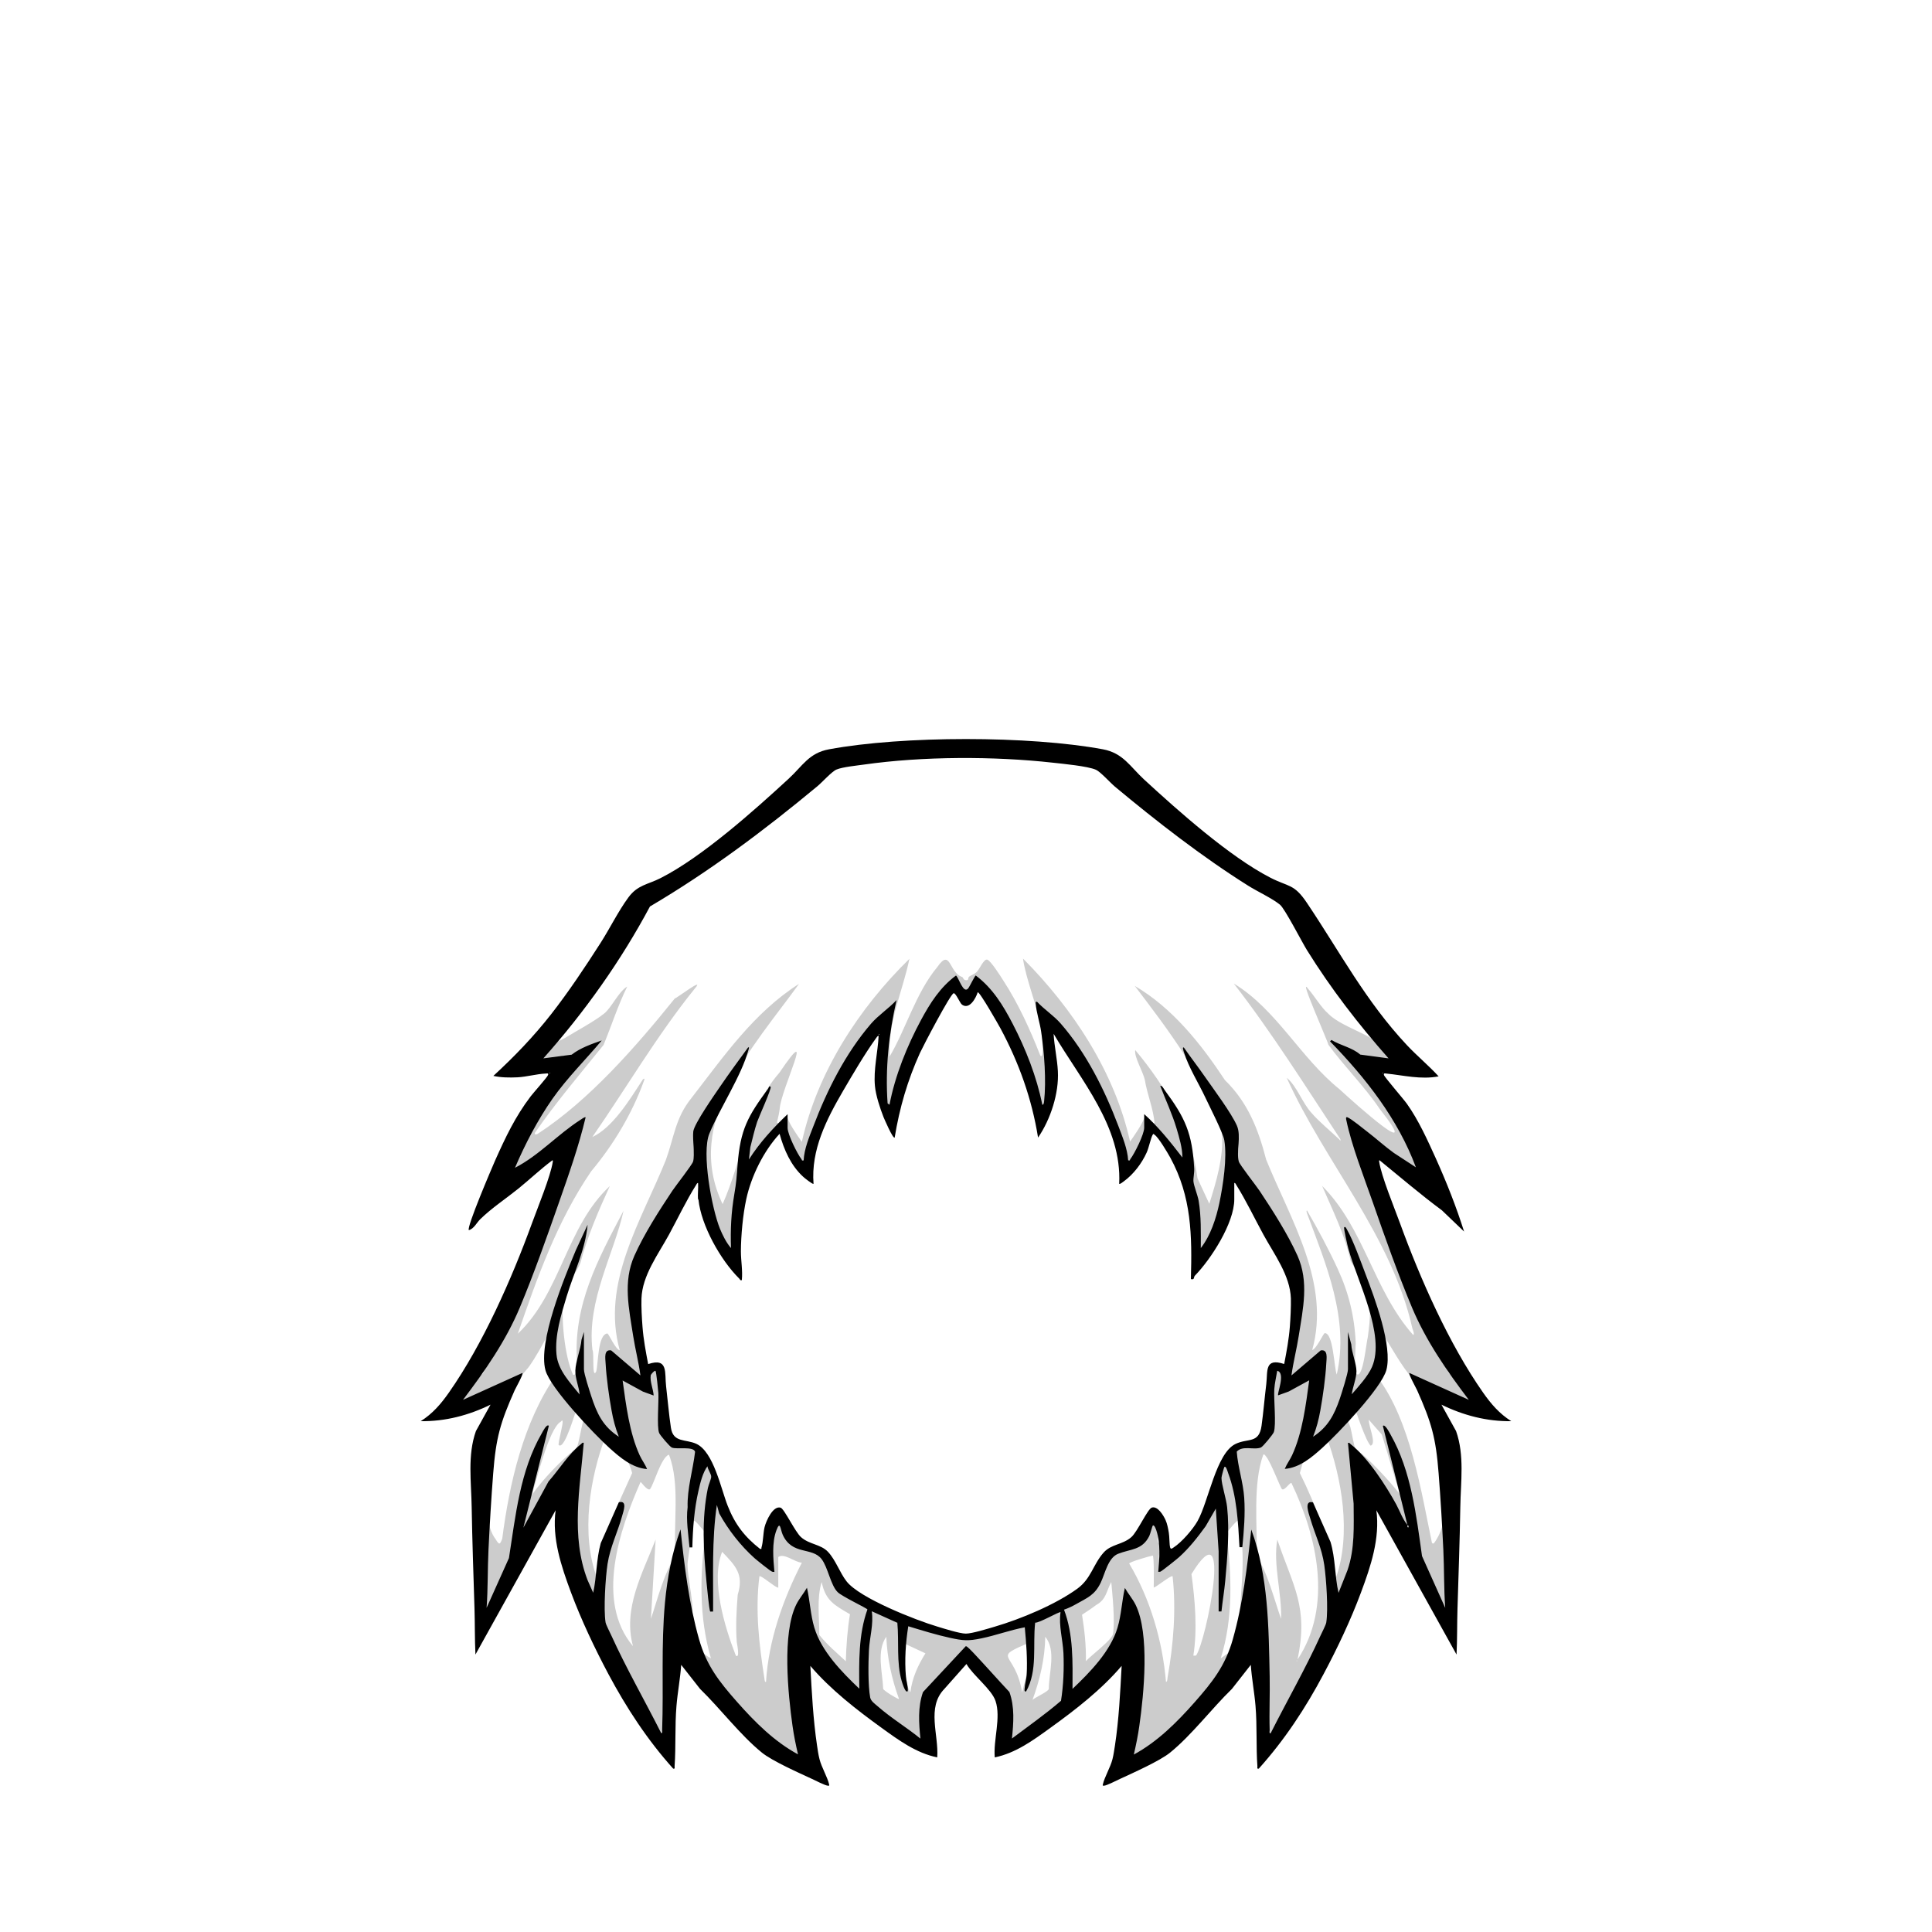 <svg xmlns="http://www.w3.org/2000/svg" id="Layer_1" version="1.1" viewBox="0 0 2048 2048"><style>.fill{fill:#fff}path{transition:fill .3s ease}path:not(.outline):not(.fill):not(.shading){fill:inherit}</style><path id="fill-head" fill="#fff" d="M1533.2 1668.8c-.2-8.7-.3-17.6-.7-26.4-1.5-30.4-3.1-56.9-5-81.1-3-39-8.1-55.6-23-89-.3-.7-1-2.1-2-4-1.1-2.1-3-5.8-4.4-8.8l66.9 30.3-5.9-7.8c-22.2-29.2-44.7-61.2-59.8-97.3-15.5-36.9-30.1-78.6-41.8-112-1.9-5.4-3.9-11-6.1-17-8-22.1-17-47.1-21.4-68.1 4 2.6 10.9 8 15 11.2 1.4 1.1 2.6 2.1 3.5 2.8 4 3.1 7.9 6.3 11.8 9.5 5.2 4.3 10.5 8.7 16.1 12.8l29.7 19.4-2.6-7.1c-15.7-42.4-42.9-83.2-85.4-128 1.9.8 3.8 1.6 5.6 2.3 6.2 2.5 12 4.8 16.8 9l.6.5 37.4 4.9-4.4-5c-33.7-38-62.6-76.4-86.2-114.2-1.8-2.9-4.8-8.5-8.4-14.9-9.9-18.1-17.2-31.1-20.8-34-5.4-4.4-13.6-8.9-21.4-13.1-4.7-2.5-9.1-4.9-12.7-7.2-41.8-26.2-87.9-60.5-140.8-104.7-1.7-1.4-4.1-3.8-6.7-6.3-5.2-5.1-10.6-10.4-14-12-8.2-3.6-29.3-5.8-41.9-7.2-1.6-.2-3.1-.3-4.3-.5-65.5-7.3-140.8-6.6-201.4 2-1.5.2-3.2.4-5.2.7-8.3 1.1-18.6 2.4-24.3 4.6-3.8 1.5-9.3 6.9-14.7 12.1-2.4 2.4-4.7 4.6-6.3 6-65 53.9-121.3 94.4-177.2 127.3l-.6.4-.3.6c-30.1 56.3-68 110.3-112.6 160.5l-4.5 5 37.4-4.9.5-.4c6.5-5.1 14.4-8.5 22.4-11.5-4.1 4.7-8.3 9.4-12.4 13.9-11.6 12.9-23.6 26.3-33.8 40.9-14.7 21-28.2 45.8-40 73.7l-2.7 6.3 6.1-3.2c14.9-7.6 28-18.4 40.6-28.9 9.2-7.6 18.8-15.5 28.8-22 .2-.1.4-.3.7-.5-7 28.2-16.9 56.3-26.4 83.6l-.3.7c-11.7 33.5-26.3 75.1-41.8 112-15.1 36.1-37.7 68.1-59.9 97.3l-6 7.8 66.9-30.3c-1.4 3-3.3 6.7-4.4 8.8-1 1.9-1.7 3.2-2 4-14.9 33.4-20 50.1-23 89-1.9 24.2-3.5 50.7-5 81.1-.4 8.8-.6 17.8-.7 26.5-.2 11.5-.4 23.4-1.3 35l-1 14.2 29.7-66.1v-.3c1-5.8 1.8-11.7 2.7-17.4 5.9-39.2 11.9-79.8 31.8-113.9.1-.2.3-.6.5-.9l.3-.6-29.7 118.8 35.8-65.9c3.7-4.2 7.4-8.9 11.2-13.9 6.7-8.7 13.7-17.7 21.2-24-.6 6.7-1.3 13.5-2 20.1-4.2 40.6-8.5 82.7 6.5 121.7l9.2 20.5 1.6-7.4c1.8-8 2.6-16.2 3.4-24.1 1-9.3 1.9-19 4.5-28.2l18.6-41.9c.8 0 1.2 0 1.3.1 1.1 1.2-.8 7.7-1.5 9.8-.2.8-.4 1.4-.6 2.1-1.8 6.4-4.1 12.8-6.3 19-3.6 10.1-7.4 20.6-9.2 31.9-2.4 15.4-4.3 48.5-2.1 62.6.3 2.1 2.3 6.3 4.8 11.5.6 1.2 1.1 2.3 1.5 3.1 10 22.1 21.8 44.2 33.1 65.7 6.6 12.5 13.5 25.4 19.8 38.1l.6 1.2 1.3.2c1.5.2 2.5-.5 2.9-.9 1.3-1.3 1.1-3.1 1-4.3v-.7c.6-17.4.6-34.9.5-51.9 0-27.1-.1-55 2.5-82.9 2.2-24.1 6.6-46.7 12.7-66.2 3.8 34.9 8.7 71.3 18.4 105.6 8.2 28.9 22.8 47 40.9 67.6 17.3 19.6 38.6 41.6 65.2 56l4.9 2.6-1.2-5.4c-2.7-11.8-4.5-21.3-5.8-30-11.6-80.9-2.6-114.4 3.8-127.2 1.6-3.2 3.7-6.3 6-9.5.6-.9 1.3-1.8 1.9-2.7q1.05 6 1.8 12c1.2 8.1 2.3 16.4 4.7 24.4 7.4 24.6 27.6 46.2 48.4 65.9l4.3 4.1v-9.8c-.4-26.5-.6-53.9 8.4-79.2l.4-1.1-.6-1c-.7-1.1-2-1.9-11.5-6.9-7.1-3.8-17.9-9.5-20.4-12-3.6-3.6-6.2-10.7-8.7-17.5-2.3-6.3-4.7-12.8-8.1-17.3-4.8-6.2-11.7-7.9-18.5-9.6-8.8-2.1-17.2-4.1-22.4-15.8-.6-1.4-1.1-3.2-1.5-4.8-.9-3.4-1.7-6.2-4.3-6.3-2.7-.1-4 2.9-5.3 6.3-4.8 12.7-3.8 28.6-2.7 41.8-3.9-2.7-14.3-11-16.5-13-14.2-12.7-27.3-29.2-36.8-46.6l-5.6-20-1.7 11.6c-4.3 29.4-4.2 59.6-4 88.8v12.5c-.5-4.3-1.2-10.4-2-18.8v-.9c-3.1-31.6-5.5-65.3 1.4-98.8.3-1.3 1-3.4 1.7-5.5 1.1-3.1 1.7-5.1 1.8-6.4.2-2.4-1.1-4.9-2.2-7.3-.8-1.7-1.7-3.4-1.8-4.5l-.6-6.6-3.9 5.3c-5 6.9-7.7 17.1-9.9 26.9-3.1 13.3-5 28.3-6 46.2-1-9.4-1.7-18.9-.6-27.8v-.4c-.4-12.3 2-24.6 4.2-36.6 1.4-7.1 2.8-14.5 3.6-21.8v-1c-1.6-5.7-9.9-5.6-17.3-5.6-3.3 0-7.1 0-8.7-.5-2.1-1.3-11.3-12.2-12.2-14.1-1.5-3.7-1.1-17.1-.8-26.8.2-6.1.4-11.3.2-14.6 0-.2-1.9-23-3.6-25-.8-.9-2-1.3-3.3-.9-2.3.7-6 4.9-6.2 6.7-.6 4.7.5 9.3 1.5 13.7.4 1.5.7 3 1 4.4l-7.3-2.7-25.8-14.2 1.3 9.5c3.4 24.7 7.2 52.8 17.7 75.5 1.1 2.4 2.5 4.7 3.7 6.8l2.1 3.6c-12.5-2.6-23.3-11.5-34-21.2-17.3-15.6-62.2-63.3-67-81.1-8.1-29.9 22.2-101.9 32.1-125.5l4.5-9.7c-2.8 11.3-6.8 22.3-10.7 33.1-2.8 7.8-5.8 15.9-8.2 24l-.5 1.6c-5.7 18.9-12.2 40.3-10.3 60.6 1.4 15.2 11.7 27.7 20.8 38.7 1.4 1.7 2.9 3.5 4.2 5.2l5 6.3-.6-8c-.3-3.9-1.3-7.8-2.3-11.7-1.2-4.8-2.4-9.2-2.2-13.5.2-4.8 1.7-10.6 3.2-16.3.3-1.1.6-2.1.8-3.2v18.3c0 4.3 3.8 16.4 7.5 27.8l.4 1.2c6.5 19.9 13.5 33.6 30.3 44.6l6.6 4.3-2.9-7.3c-3.2-8.2-5.7-17.1-7.6-27.3-2.3-12.9-5.4-33.6-6.2-49.4 0-.7 0-1.3-.2-2.1-.2-2.9-.6-7.7.8-9 .3-.3.9-.4 1.7-.4l35.5 30.3-.9-6.5c-1-7.7-2.6-15.5-4.2-22.9-1.3-6.2-2.6-12.6-3.5-18.9-.4-2.8-.9-5.6-1.3-8.3-4.3-26.3-8.3-51.1 2.5-75.4 10-22.5 25.8-47.2 40-68.5 1.2-1.8 4.1-5.7 7.4-10.1 9.8-13.1 14.3-19.3 14.9-21.6 1.3-4.4.9-11.3.5-18.6-.3-5-.6-10.1-.2-13.6.7-6.7 19.1-33.5 26-43.6 1-1.4 1.8-2.6 2.4-3.5 7.2-10.7 15-21.3 22.5-31.5-5.1 14-13.2 29.3-21.1 44.3-6.6 12.4-12.8 24.2-17.4 35.2-8.8 21.1 2.3 80.7 11.1 102.6 2.1 5.3 6.6 15.1 12.2 21.4l4.6 5.2-.2-7c-.7-20.8.4-38.8 3.4-56.5 2-11.9 2.5-17.9 3.4-29l.2-2.7c2.6-33.4 9.2-47.6 26.2-71.5-1.9 4.7-4.1 10-5.7 13.7-2.3 5.5-4.2 9.8-4.7 11.6-2.1 6.5-3.8 13.2-5.4 19.7l-1.8 7.2-2.8 24.1 5.8-9.2c9.1-14.2 21-28.5 36.4-43.5v8.6c0 7.8 10.8 28.9 15.1 34.7.7 2.2 2.3 2.9 4.9 2.3l1.8-.4v-1.8c.6-10.7 4.9-21.6 8.9-32.2l1.2-3.3c17.2-45.2 37.1-80.5 60.8-108 4-4.6 9-8.9 13.9-13 2.3-1.9 4.7-3.9 7-6-7.5 35.6-10.1 69.9-7.8 102.1v1.1l6.2 4.6.7-3.9c5.3-27.9 16.8-58.8 33.2-89.3 9.9-18.4 19.6-33.1 34.3-44.6.6 1 1.2 2.3 1.8 3.4 2.4 4.9 4.9 9.9 8.8 10.4 1.2.2 3 0 4.7-2 .9-1 2.2-3.3 4.2-7.1.8-1.5 1.8-3.4 2.6-4.8 15.4 12.3 25.8 28.3 36.3 48.6 15.1 28.9 25.9 58.5 31.2 85.3l.3 1.8 1.8.2c.9.1 1.9-.2 2.6-.7 1.5-1.2 1.9-3.3 2.1-5.1 3-27.6-1.2-61.2-3.1-74.4-.6-4-1.7-8.6-2.7-13-1.1-4.6-2.2-9.3-2.7-13.3 2.8 2.7 5.8 5.2 8.8 7.7 4.6 3.8 9.3 7.8 13 12 23.2 26.6 43.6 63 60.8 108l1.2 3.3c4.1 10.6 8.3 21.6 8.8 32.2v1.8l1.9.4c2.6.6 4.3 0 4.9-2.2 4.3-5.8 15.1-26.9 15.1-34.7v-8.8c13.3 12.7 24.7 27 36 41.8l4.5 5.8v-7.3c0-10.3-3.3-21.3-6.2-31v-.4c-3.2-10.2-7.3-20.2-11.2-29.8-.2-.4-.4-.9-.6-1.3 17.3 24.4 23.6 40.5 25.5 74.3.1 2.1-.2 4.6-.4 7-.3 2.5-.6 4.9-.4 6.8.2 2.8 1.5 6.7 2.8 10.8 1.1 3.5 2.3 7.2 2.7 9.9 2.4 14.2 2.3 29 2.3 43.3v13.7l4.5-5.8c9.1-11.6 15.8-28.1 20.2-48.8 3.4-16.6 8.7-47.4 5.2-67.5-1-5.8-8.2-21-16.2-37.3-1.7-3.4-3.1-6.3-4-8.3-2.5-5.3-5.4-10.9-8.2-16.2-4.2-8.1-8.6-16.3-11.9-24.6 1.4 2 2.9 3.9 4.3 5.8 3.6 4.9 7.3 10 10.9 15.1 1.8 2.6 4 5.7 6.4 9.1 9.6 13.5 22.7 31.9 27.3 42.6 2.4 5.6 1.9 13.1 1.4 20.4-.4 6.3-.9 12.3.5 17.2.7 2.3 5.1 8.5 14.9 21.6 3.3 4.4 6.2 8.3 7.4 10.1 14.1 21.2 29.9 46 39.9 68.5 10.8 24.2 6.8 49.1 2.5 75.4-.4 2.8-.9 5.5-1.3 8.3-1 6.3-2.3 12.7-3.6 18.9-1.5 7.5-3.1 15.2-4.2 22.9l-.9 6.5 35.5-30.3c.8 0 1.4 0 1.7.4 1.4 1.3 1 6.1.8 9 0 .7-.1 1.4-.2 2.1-.9 15.8-3.9 36.5-6.2 49.4-1.8 10.2-4.3 19.1-7.6 27.3l-2.9 7.4 6.6-4.3c16.2-10.7 23.2-23.8 29.2-41.5 0-.3 8.9-26.4 8.9-32.1v-17.1c.4 1.8.9 3.6 1.4 5.4 1.3 4.9 2.6 9.9 2.6 13.8 0 4.1-1.3 9-2.6 13.8-.9 3.5-1.9 7.1-2.3 10.3l-1.1 8.2 7.4-8.5c7.1-8.1 15.9-18.1 19.9-27.4 11.3-26.2-3.3-65.8-15-97.7-3.9-10.6-7.6-20.6-9.9-29-.5-1.9-1.8-7.5-2.9-12.6 4.7 9.7 9.5 22.6 13.5 33.3 1 2.7 2 5.3 2.9 7.7 8.6 22.4 28.6 74.9 21.9 99.9-4.8 17.8-49.7 65.5-67 81.1-10.8 9.7-21.5 18.6-34.1 21.2l2.1-3.6c1.3-2.2 2.6-4.4 3.7-6.8 10.5-22.7 14.3-50.8 17.7-75.5l1.3-9.5-25.8 14.2-7.4 2.7c.1-.6.3-1.1.4-1.6 1.6-6.3 3.7-15 .8-19.8-1-1.7-2.6-2.8-4.5-3.2l-2.6-.6-.4 2.7c-.3 2.1-.7 4.1-1.1 6.3-.8 4.4-1.7 8.9-1.9 13.3-.3 4.1 0 10.5.3 17.2.4 10.3.9 23-.6 27.6-.9 2.1-10.2 13.5-12.4 14.8-2.4 1-5.8.8-9.4.6-5.9-.3-12.6-.6-17.1 4.4l-.7.8v1.1c.6 8.3 2.4 16.6 4 24.6 1.7 7.9 3.4 16.2 3.9 24.2.8 12.8.3 25.8-.8 38.4-1.3-21.8-3.7-45-11.4-65.5 0-.1-.1-.3-.2-.6-1.5-4.6-2.7-7.2-4.9-7.7-1.1-.2-2.2.1-3.1 1-1.2 1.3-3.8 12-3.7 13.2.1 4.5 1.6 10.4 3.1 16.7 1.2 5.1 2.5 10.3 3 14.5 2.5 23.5.5 51.1-2 77.5-.5 5.4-1.3 10.9-2 16.3V1645l-3.6-53.8-14.8 25.7c-7.5 10.4-16.6 22.3-27.8 32.3-2.2 2-13.3 10.8-17.5 13.9 1.2-13.9 1.7-28.3-2.4-40.9-1.9-5.9-3.6-7-5-7.4-1.2-.3-2.3 0-3.2 1-.6.6-.8 1.1-1.9 5.1-.7 2.2-1.6 5.5-2.1 6.4-5.1 10.1-12.1 12-21.1 14.3-3.4.9-7 1.9-10.7 3.3-9 3.6-12.9 14.1-16.3 23.4-1.2 3.1-2.2 6-3.4 8.4-5.2 10.8-11 14-20.6 19.2-1.4.8-2.9 1.6-4.5 2.5-3.1 1.7-7.7 4.1-12.2 5.7l-2.5.8.9 2.4c9.2 24.3 9 50.9 8.9 76.7v12.2l4.2-4c20.8-19.7 41-41.3 48.4-65.9 2.4-8 3.6-16.3 4.7-24.4.6-3.9 1.1-8 1.8-12 .6.9 1.3 1.8 1.9 2.7 2.2 3.2 4.4 6.2 6 9.5 6.4 12.8 15.3 46.3 3.8 127.2-1.2 8.6-3.1 18.2-5.8 30l-1.2 5.4 4.9-2.6c26.6-14.4 47.8-36.4 65.2-56 18.2-20.6 32.8-38.7 40.9-67.6 9.7-34.3 14.6-70.7 18.4-105.6 13.8 44 14.7 91.4 15.6 137.4v6.7c.3 8.5.2 17.2 0 25.7-.1 10.3-.3 21 0 31.4v.7c-.1 1.2-.3 3.1 1 4.3.4.4 1.4 1.1 2.9.9l1.3-.2.6-1.2c6.4-12.7 13.2-25.6 19.8-38.1 11.3-21.4 23.1-43.5 33.1-65.6.3-.8.9-1.9 1.5-3.1 2.5-5.2 4.5-9.3 4.8-11.5 2.4-15.1-.2-48.1-2.1-61.5-1.6-11.9-5.5-22.5-9.2-32.7-2-5.5-4-11.1-5.7-16.9-.2-.6-.4-1.2-.6-1.9-2.2-7.2-2.9-11.3-1.9-12.4.1-.1.5-.2 1.1-.1l18 40.6c2.8 9.4 3.8 19.4 4.8 29 .8 8.1 1.7 16.5 3.6 24.7l1.8 7.8 12.4-31.4c7.2-20.8 6.9-42.3 6.7-63.1v-8.3l-5.6-59.9c16.7 13.7 35.1 41.6 46 61.9 1.2 2.2 2.3 4.6 3.5 7.1 2.4 5.2 5 10.6 8.6 15l7 8.4-26.5-107.2c.3.5.6 1.1.9 1.7.2.4.4.7.5 1 20.3 35.7 26.2 78.4 31.8 119.8.4 2.7.7 5.4 1.1 8.1v.3l30.6 68.3-1.1-14.3c-.9-11.6-1.1-23.5-1.3-35Z" class="fill" data-original-prefix="fill"/><path id="fill-head-2" fill="#fff" d="M950.9 1720.1c2 20.4-1.1 42.1 4.6 61.9.7 2.4 3 10 5 11s1.5-1.6 1.5-2.5c0-3.9-1.7-8.9-2-13-1.5-17.8-.3-36 2.5-53.5 14.4 4.4 29.1 8.9 43.9 12.2s19.4 3.6 33.8.6c15.3-3.2 30.4-8.8 45.8-11.7 1.6 16.7 2.9 33.7 2 50.6-.2 4.5-1.9 9.5-2.1 13.9 0 1.4-.8 4 1.5 3.5 12.5-21.9 7-48.8 9.6-72.9 4.3.5 25.8-12.1 26.9-11.1-2.2 14.1 2.4 29 3.1 43.4.8 16.5 0 34.2-2.6 50.5-16.6 14.3-34.5 26.8-52 40 1.7-16.4 2.9-33.4-2.7-49.3-12.9-13.8-25.3-28-38.3-41.7-1.2-1.3-6.5-7.2-7.9-6.9l-45.4 48.7c-5.7 15.8-4.4 32.8-2.7 49.3-14.4-11.7-31.1-21.8-45-34-3.2-2.8-7.5-5.7-8.3-9.7-2.3-12.6-2-36.6-1.3-49.8.7-13.9 5.2-27.6 3-41.5l26.8 12.1Z" class="fill" data-original-prefix="fill"/><path id="outline-shading-head" fill="#000" d="M943 1120c16.7-27.8 28-68 50.6-94.9 14.2-20.7 12.3 6.2 26.3 10.5 1.7 1.2 1 3.4 4.6 3.5 2.7 0 1.3-2.5 2.8-3.8s5.8-2.6 8.3-5.2c2.7-2.8 7.1-13.4 10.7-12.9s14.5 17.9 17.1 22c15.9 24.3 28.9 52.9 39.3 79.6 5 6 .9-25.2 1.1-29.1-3.7-21.1-16.3-51.7-19.4-73.6 52.9 53.1 97.1 120.2 113.5 194 3.9-5.4 13.1-18.7 15-25l11 6c-1.2-15.9-7.8-30.6-10.3-46.2-2-9.3-11.5-24.2-10.2-31.8 32.8 39.4 59.3 84.1 66 136l12.5 27c7.3-23 15.6-50.8 13.3-74.8-16.4-57-56.8-109.5-92.3-156.2 40 23.5 70.1 61.3 95.6 99.9 24.1 23.5 35.2 51.5 43.7 84.3 26 64 68.5 130.8 48.8 201.8 4.4-1.2 11.6-17 13.1-17.9 9.3-.9 10.1 37.2 12.9 43.9 13.6-58.8-11.6-117.2-31.5-170.9-.2-.9-1.1-2.7 0-3 11.6 19.9 22.7 40.6 32.4 61.6 11.7 25.3 18 50.6 19.2 78.8-.3 11.8-1.9 21.5.9 32.9 6.9 5.6 10.4-34.2 11.9-39 5.6-40.7 1.5-46.3-18.1-80.7-6.1-27.6-19.1-53.8-30.3-79.7 44.9 44.9 54.4 110.7 96.5 158 1.8-.5-.4-5.6-.8-6.8-21.8-97.9-93.3-176.9-133.2-265.8 10.8 8.8 16.6 27 26.5 37.5 7.7 9 20.3 19.3 29.2 27.8 1.3 1.5 1.1 2.7 1.2-.2-36.8-55.7-72.1-112.2-113-165 45.2 27.4 70.7 78.8 112 112 16.5 15.2 90.8 81.8 42.4 20.6-15.4-23.1-38.3-45.8-54.2-67.8-.7-4.2-32-73.9-21.6-59.4 6.3 7 14.6 20.7 21 26 17.1 18.3 63.2 24.7 67.5 51l-45-5.5c12.1 10 98.4 120.8 66 120-21.2-14.6-41.4-30.5-61.6-46.4 1.2 30.3 23.8 74.3 33.8 106.2 16.6 53.8 43.8 106.6 67.7 156.3 20.4 11.4 8.1 13.8 30.1 21.9 1.6 1.2 15.7 19.7 16 21-21.3 4.5-50.6-15.8-69.7-27.3-2.9-1.9-9.2-8.9-9.8-4.2-14-14.1-23.3-31.6-33.7-48.3-2.2-3.6-1.1-7.1-6.8-3l-3.1 31.7c-1.7 7.1-5.2 7.1 1.5 12.7 34.9 46.4 46.3 121.8 57.5 175.3.8.9.7.9 2.1.6 9.7-13.4 12.4-28.2 10.1-44.4 17.6-55.5 13.7 36.1 13 49-3.6 20 .7 72.7-5 89-16.2-5.9-63.8-143.8-82-133 .7 46-20.4 105.8-44.3 146.8-21.2 36.7-46.3 94.1-73.7 116.2-3.5-204.6-21.4-32.1-139.1 14.9-3.8 1.1-19.2 12.1-19.8 7.2 16.9-40 5.5-86.7 18.9-127.1-.2-2.4.4-18-3.3-12.2-20.6 46.9-87.9 93.6-135.2 113.8 11.6-42-11.2-75.2-11.7-75.8-7.8-1.3-20.9-26.7-23.4-29.1-1.2-.2-6.8 5.6-7.9 6.9-1.7 2-8.4 21-16.3 22.2-.5.7-23.8 38.3-11.7 75.8-42-15.7-97.7-60.4-125.5-93.5-4-6.5-4.4-16.7-12-21.5-4.3 11.9 2.6 22.2 3.9 32.6 2.8 22 2.4 46.2 5.2 68.8 1.8 14 3.6 27.5 8.9 40.6-144.8-48.7-152.4-234.5-159.5-21-57-74.3-114.6-169.3-116.6-264.4-20.4-11.2-64.2 123.9-84.9 136.4 3.1 2.7-15.3-221.8 10.1-141.5-1.9 12.6-1.1 27.8 7.1 38.8 3.7 5.9 4.5 6.7 7.1-.5 7.5-58.2 22.4-123.5 56.5-172.5.5-3.1-6.5-6.7-4.6-12.6 6.7-7.6.7-20.7 1.8-30l-5-1.6c-6.3 11.6-13 24.2-20.7 34.9-12.3 14.7-26.4 32.8-45.7 36.3-15.6 6.1-33.9 15.1-51.7 15.3 7.4-5.3 12.1-18.1 18.9-23.1 9.2-3.6 14.7-6.2 19.4-15.1 2.6-2.4 8.6-4.2 10.7-6.8 23.6-49.8 51.3-102.3 67.7-156.3 55-162.6 48.8-98.6-35.8-59.2 7.1-43.4 45-88.3 74-120.5l-45 5.5c-1.4-14.1 15.8-19.4 26.3-25.2 11.7-7.1 30.6-17.3 40.7-25.3 8-5.8 15.7-23.7 25-29-9.5 19-17.2 42.8-25.1 61.9-23.9 29.6-50.9 61.3-72.8 93.2-.4 2.5 1.7 1.6 3 1 54.6-35.5 104.4-92.7 145.4-143.6.2 1.2 33.4-24.4 20.9-10.1-39.8 49.3-72.9 105.9-108.4 157.1 21.7-10.2 39.2-38.9 53.5-61 2.8-2.4 1.5.7 1 2-12.4 34.3-32.3 67.4-55.7 95.3-36 52.7-57.1 112.3-77.8 172.2 45.9-43.4 51-113.1 97.5-156.5-11.9 26-23.8 53.4-31 81-3.8 10.4-16.5 25.4-18.2 35.8-2.6 22.8 1.1 63.4 10.3 83.3 5 .7 3-10.6 4.1-13.7-4-60.2 21.9-108.2 49.4-160.3-10.2 46-39.1 95.2-33 147.5 2.1 3-.8 31.7 4 23 2.3-8.8 1.6-39.5 11.9-40.4 1.8 1.1 8.4 16.7 13.1 17.9-20.1-71.3 23-137.6 48.8-201.7 8.9-24.5 10-44.5 27.2-65.8 34.4-44.3 65.9-90.3 114-121-48.5 67.2-123 145.7-81 233.5 20.6-46.3 25.4-99.4 60.2-139.3 40.4-59.6 1.6 17.3.3 38.3-2.1 17.5-8.1 18.3 8.5 10 1.9 6.3 11.1 19.6 15 25 16.4-73.8 60.4-141.6 114-194-7.4 35.6-22.9 66.3-21 104Zm-198 152.5c-.5-4.9.4-10.5 0-15.5l4 4-3-36c-1.7-2-5.6 7-7 7-1.4-6.9.6-16-3-22-3.2 10.3 3.2 13.3-1 21.5 3.3 7.2-7.9 16-11.7 22.3-17.2 28-48.4 67.3-52.3 98.1 2.7-6.8 61.6-122.8 58.5-91.9-22 47.1-68.8 94.6-52.6 149.5 1 11 1.5 32.1 7.1 40.9 4.7 2.3 9.5-2 12.3-1.4 7.8 4.2 4.8 44.2 9.7 55.5-.7 26 9.5 25.9 30.8 28.5 1.3 5.6 7.3 8.1 10 13.4 4.6 7.9 7 18.3 11.7 26.3 1.3-1.7 5.7 19.3 5.7 19.3 7.4 9.4 5.5 3.9 6.3 16.7 4.3 10.7 24.9 37.1 37.5 38.5 2.3.5 5.3 8 7.6 5.5 3.9-8.5-9.1-14.2 2.5-17.7 3.7-12.7-7.2-21.4 7.4-31.3 14.8 27.1 20 31.2 47.1 43.9 11 10.9 15.1 27.9 24.1 39.9 24.3 11.9 47 28 72.8 36.3 60.8 24.2 114.6 0 168.9-27.4 24.8-1.8 22.4-32.1 34-45.4 8.8-10.1 16.9-6.4 27.6-11.9 17.5-3.3 17.1-57 31-23.9.1 7.8-6.2 13.2-3 20.4.5.5 6.5-1.2 7 3.6-2 10.4-9.1 0-5.5 19.5 7.1-11.8 16.9-13 27-22 4.4-4.1 19.9-21.6 21.7-26.3 1-5.4-3.6-17.2 5.8-14.7 1.3-1.2 4-21.4 8-18 2.4-17 8.4-32.6 20-44.5 4.6-3.5 18.9 1 25.9-8.2 6.7-9.3-1-21.4 11.2-21.8 3.9-2.8-4.8-40-1-50 3-7.8 13.1-.6 16.6-3.4 26.3-93.5-6.8-114.2-46.5-190.7-2.2-30.2 58.1 92.7 59.9 92.1-11.9-40.6-43.1-80.6-65.5-114.6-.2-.6-1.6-10.9-1.6-11.5 3-3 1.9-21.9-.8-10.9-.6 5.6-.5 11.8-1.1 17.4-1.4 0-5.3-9-7-7 .6 13.3-3.1 26.3-4 39.5.2 6.3 1.3-6 5-4.5-.3 30.3-15.4 62.2-36 84 1.7-50.9-3.7-104.8-40.5-143.1-1.7-2.1-1.9-6.8-7.5-3.5-6.9 15.1-13 36.9-28 47.5-1.8-26.4-7.4-52.8-18-77l-2 2c-12.2-33.5-33.2-66.7-61.5-89-7.2 11 1.7 27.1.5 40.4.1 15.2 2.4 37-1.2 51.4-.6.4-6.4.3-6.8 0-11.6-46.4-31-98.9-66.6-132.9-5.7 14.9-17.6 15-23 0-35.8 34.7-54.8 85.3-66.6 132.9-4.2 0-7.4 1.6-8-3.4-1.5-12.6-.6-36.8 0-50.1-.9-12.9 7.3-28.2.5-38.4-28.6 22.1-49.3 55.4-61.5 89l-2-2c-24.7 43.1-5.4 110.2-36.2 53.7-4.6-6.6-6.1-28.9-15.7-24.5-13.5 20.6-26.8 33.8-33.7 58.8-9 28.6-7.7 58.3-8.5 88-1.7.4-2-.5-3-1.5-12.7-13-31-52-33-70Zm5-8.5c.7-1.4-.6-2.7-1-2-.7 1.4.6 2.7 1 2m706 126c.7-1.4-.6-2.7-1-2-.7 1.4.6 2.7 1 2m-870 18c4.3-4.6 5.5-11.8 6-18 .5.9-12.2 20.7-6 18m878 0-8-17c.7 2.3 2.4 16.3 3 16.9.5.4 3.8-.2 4.9 0Zm-15 63c-7.9 1.7-.9 6.8 2 10zm-852 10c2.8-2.9 7.3-6 2.5-9zm16 8c-2.9 5.9-13.9 47.4-20.5 43-2.5.3 8.1-32.8 2-25-13 7.1-26.3 65.4-31 78 13.1-18.2 30.8-36.5 47.8-50.2 2.4-5.3 4.4-19 6.2-25.8 3-10.9 6.2-10.6-4.5-20m822 0c-13.2 7.2-7.5 12.3-3.5 24 1.3 4.7 3.9 20.8 5.4 23.3 12 7.1 37.8 35.6 47.1 47.7l-19.2-63.3-13.8-15.7c-.3 7.3 8.5 25.1 2 27.5-4.7-3.7-15.6-36.1-18-43.5m-802 184c2.5-40 21.1-75.6 37.1-111.5-1.7-6.8-5.1-13.1-7.4-19.7-.4-6.3-1.6-6.4-7.7-8.3-5-3.1-8.4-8.5-12.5-12.4-17.3 44.6-27.2 105.4-9.5 152Zm783 0c16.7-47.2 6.5-105.9-10.5-152-25.4 27.7-15.6-1.6-27.6 40.5 17.2 34.8 33.2 76.4 38.1 111.5m-707-131c-8.5 3.4-15.8 31.4-20 36.6-3 1.9-9.5-8-10-7.6-22.3 50.5-48.1 126.5-8 174-10.9-40 9.9-76.7 24-113l-5 84c6.6-19.2 14-49.6 26-66-11.9 32.2 5.4 59.1 20.9 87.6 2.3 9.5 8.1 15.7 16.7 20.3-12.7-43.5-11.8-88.7-5.7-133.2-1.6-1.1-11.3-14.4-12.8-12.7l-6.1 43.5c-1.8 13 9.7 54.5 3.1 60.5-5.5-25.2-8-52.7-13-77l-3 10c-2.7-33.7 5.2-75.7-7-107Zm623 108-4-12c-3.8 26.6-5.2 55.8-14 81 1.1-37.2 7.3-69.3-1-107-1.5-1.8-11.6 11.7-12.8 12.7 5.3 44.3 7.4 90.2-6.2 133.3l12-8.7c8.3-18.9 19-36.2 26-55.7 8.3-14.3 2.8-28.1 0-43.5 11 14.2 19.8 49 26 66 .9-27.3-8.7-58.1-4-84 17.3 50.9 33 71 21.5 127 37.3-56.3 21-129.7-6.5-187-1.6-1.2-7.2 8.4-10 6.5-1.6-1.1-11.9-28.9-17.1-34.9-.6-.7-1.6-2.6-2.8-1.7-11.2 31.2-6.2 74.6-7 108Zm-552 105c4.7 3.8 1.1-13.3 1-14.5-1.3-16.3-.3-33.6 1-50 6.7-21.6-2.1-30.5-16.5-45.5-12.4 30.6 2.9 80.3 14.5 110m487.9-.1c10.6-14.7 40-159.6-4.9-86.3 3.8 27.9 6.4 58.8 2 86.4.1.1 2.5.1 2.9-.1M825 1650.5v32.5c-3.7-.3-18.4-13.7-20-12-4.6 36.2-.3 72.4 5.3 108.2.2 1.1.2 4 1.7 3.8 2.7-44.3 17.9-87.3 38-126.5-7.5-.3-18.7-10.6-25-6m398 32.5c0-1.2.6-34.2-1.1-34-3.3.5-24.8 6.8-24.9 8.4 22.3 37.6 35.3 81.9 39 125.5 1.5 0 1.5-3.6 1.7-4.8 6.2-35.1 9.2-71.7 5.3-107.2-1.5-1.5-16.8 11.2-20 12Zm-322.1 28.1c-16.8-9.8-25.8-14.5-29.9-34.1-5.4 17.3-2.4 37.8-2.5 56.1 8.2 10.4 18.5 18.9 28.1 27.9.5-16.7 1.7-33.4 4.4-49.9ZM1151 1761c5.5-6.2 26.8-21.8 28.8-28.7 2.2-14.9-.4-39.6-1.8-55.3-5.4 9.8-5.1 18.4-16.1 24.4-4.8 3.8-10 6.9-14.9 10.3 2.6 16.3 4.4 32.7 4.1 49.3Zm-198 40c-7.8-21.3-12.5-43.3-13.5-66-10.7 15.3-3.9 37.7-3.3 55.3.7 2.1 16.1 11.4 16.8 10.7m155-66c-.3 23.1-5.7 45.5-13.5 67 2.9-2.9 16.4-8.5 17.3-11.7 0-17.4 8.1-40.8-3.8-55.3m-143 59c2-15.5 7.9-28.3 16-41.4l-27-12.6c-1.2 13.7 7.7 32.2 7.2 46.2zm129-54c-45.6 19.5-17.9 8.6-10.5 54 4.6-17.3 8.8-35.6 10.5-54m280.5 20v1c.7-.3.7-.7 0-1" class="shading" data-original-prefix="shading" opacity=".2"/><path id="outline-head" fill="#000" d="M1525 1141c-18.9 3.6-37-1.1-55.5-3-1.5-.2-2.8-.6-2.5 1.5.3 1.9 21.2 26 24.4 30.6 12.4 17.4 21.9 38.6 30.8 58.2 11.3 25.2 21.5 50.9 29.8 77.2l-23.5-22.5c-22.7-16.8-44.1-35.2-66-53-.8-.2-.6.9-.5 1.5 2.3 15.4 16.1 48.8 22 65 21.6 59.3 52 128.2 88.2 179.8 8.5 12.1 17.2 22.2 29.8 30.2-25.9.4-50.9-6.2-74-17.5l15.5 28c9.1 25.7 4.9 53.8 4.5 80.4-.6 36.2-1.9 72-3 108-.5 16.2-.2 32.4-1 48.5l-85-153c4 29.9-6 59.6-16.3 87.2-10.8 29.1-25 59-39.6 86.4-19.2 36.2-41.3 69.8-68.7 100.3-2.3.4-1.4-1-1.5-2.5-1.5-20.9-.2-42.6-2-64-1.2-14.5-4-28.9-5-43.5l-20 25.5c-21.4 20.8-42.5 48.8-65.5 67.5-11.1 9-39.1 21.4-53.1 27.9-3.4 1.6-14.1 7-16.8 7.2-1.6 0-1.8.2-1.4-1.4 1.7-7.7 8-18 10.2-26.8 1.2-4.7 1.8-9.6 2.6-14.4 4.2-27.6 5.6-56.5 7.1-84.4-21.3 25.1-48.9 46.5-75.7 65.8-18 13-36.5 26.6-58.8 31.2-1.7-18.3 6.8-42.1.8-59.8-4.2-12.5-23.9-27.1-30.8-39.2l-23.5 26.5c-19 19.6-5.7 48.7-7.5 72.5-22.3-4.6-40.8-18.2-58.8-31.2-26.7-19.3-54.3-40.7-75.7-65.8 1.5 27.9 3 56.8 7.1 84.4.7 4.8 1.4 9.7 2.6 14.4 2.2 8.8 8.5 19.2 10.2 26.8.3 1.6.1 1.5-1.4 1.4-2.8-.2-13.4-5.6-16.8-7.2-14-6.5-42-18.9-53.1-27.9-23-18.7-44.1-46.7-65.5-67.5l-20-25.5c-1 14.6-3.8 29-5 43.5-1.8 21.4-.5 43.2-2 64-.1 1.5.8 2.9-1.5 2.5-27.4-30.5-49.4-64.2-68.7-100.3-14.6-27.5-28.7-57.2-39.6-86.4-10.3-27.7-20.3-57.3-16.3-87.2l-85 153c-.8-16.2-.5-32.4-1-48.5-1.1-36-2.4-71.8-3-108-.4-26.6-4.6-54.8 4.5-80.4l15.5-28c-23 11.3-48.1 17.9-74 17.5 12.6-8 21.3-18.1 29.8-30.2 36.2-51.6 66.6-120.5 88.2-179.8 5.9-16.2 19.7-49.7 22-65 0-.6.3-1.7-.5-1.5-12.5 9.3-23.9 20.2-36 30-13.4 10.8-28.1 20.4-40.5 32.5-3.6 3.5-6.6 10.1-12 11.5-2.6-2.9 24.3-65.7 27.8-73.7 11.1-24.8 21.3-46.5 37.8-68.2 2.9-3.8 17.7-20.3 18.4-22.6s-1.4-1.5-2.5-1.5c-9.3.4-20.3 3.5-30 4-8.4.4-17.3.3-25.5-1.5 22.2-20.4 42.8-41.8 61.4-65.6 18.5-23.7 35.8-49.7 52-75 9.9-15.4 19-34 29.6-48.4 9.9-13.6 20.6-13.7 34.3-20.7 43.8-22.2 99-71.5 135.7-105.3 14.8-13.6 21.5-27.3 42.8-31.2 78-14.5 212.4-14.5 290.4 0 21.4 4 28.8 18.4 43.8 32.2 36.1 33.2 90.3 81.5 133.3 103.7 19.9 10.3 25.3 6.3 39.1 26.9 35.1 52.2 62.2 104.1 106.1 150.9 10.7 11.4 22.9 21.4 33.5 33m-906 271v39.5c0 4.8 5.9 22.6 7.7 28.3 6 18.5 12.4 32.3 29.3 43.2-3.6-9-6-18.2-7.7-27.8-2.7-14.8-5.5-34.8-6.3-49.7-.3-5.7-2.1-15.4 5.9-14l31 26.5c-1.9-14-5.5-27.8-7.7-41.8-4.5-29.1-11-57.5 1.3-85.1 10.3-23 26.2-47.8 40.2-68.8 3.6-5.4 21-27.5 22-31 2-7-.7-23.3.2-31.8.9-8.2 22.8-39.4 28.8-48.2 9.4-13.8 19.4-27.3 29.2-40.8 1.9-1.4.7 1.8.5 2.5-7.5 27.5-30 61.2-41.4 88.6-8.5 20.4 2.6 79.6 11.1 100.7 2.8 6.8 6.9 15.2 11.8 20.7-.7-19.5.2-37.8 3.5-57 2.2-12.7 2.5-18.7 3.5-31.4 2.9-37.4 10.8-51.3 32.4-80.6.4-.5 1.1-3.7 2.6-1.9 1.3 1.6-12.6 32.2-14.3 37.2-2.9 8.8-4.9 17.8-7.2 26.8l-1.5 13c11.3-17.8 25.8-33.6 41-48v14.5c0 6.8 10.2 27.4 14.7 33.2.7.8 0 1.8 2.3 1.3.6-12.2 5.9-24.9 10.3-36.2 14.7-38.7 34.1-77.3 61.2-108.8 7.8-9 18.9-16.2 27-25-8.2 35.8-12.1 72.7-9.5 109.5l2 1.5c5.9-30.9 18.6-62.3 33.5-90 9.8-18.1 20.2-34.5 37-47 3.2 2.8 7.7 19.5 12.8 13.8 1.6-1.8 7.2-13.8 8.2-13.8 17.8 13.4 28.9 31.5 39 51 13.9 26.7 25.6 56.4 31.5 86 1.5.2 1.8-2.6 1.9-3.6 2.4-22.3.2-51.4-3.1-73.8-1.3-9.1-5.2-21-5.7-29.3 0-1.5-.8-2.8 1.4-2.4 7.6 8.1 17.8 14.7 25 23 27.1 31.1 46.7 70.4 61.2 108.8 4.3 11.4 9.6 24.1 10.3 36.2 2.3.6 1.6-.4 2.3-1.3 4.5-5.8 14.7-26.4 14.7-33.2V1181c15.2 13.7 28 29.8 40.5 46 0-10.1-3.3-21-6.2-30.8-4.6-15.5-11.6-30.1-17.3-45.2 2.2-.3 3.6 3.1 4.8 4.7 21.7 29.3 29.1 45.6 31.2 82.8.3 4.6-1.1 10.3-.8 13.8.4 4.8 4.4 14.3 5.5 20.5 2.8 16.6 2.3 33.4 2.3 50.2 10.4-13.3 16.2-31.3 19.7-47.8 3.9-18.9 8.4-47.7 5.2-66.6-1.3-7.7-15.7-35.8-20-45-7.3-15.6-17.7-31.9-22.8-48.2 0-.2-2.3-6.2 0-4.9 7.2 10.4 15 20.4 22.2 30.8 9.2 13.2 28.1 38.5 34 52 4.8 11-.9 28 2 38 1 3.5 18.4 25.6 22 31 14 21 29.9 45.9 40.2 68.8 12.3 27.6 5.9 56 1.3 85.1-2.2 14-5.8 27.8-7.7 41.8l31-26.5c8-1.4 6.2 8.3 5.9 14-.8 14.9-3.6 34.9-6.3 49.7-1.7 9.6-4.1 18.8-7.7 27.8 15.6-10.2 22.4-23 28.3-40.2 1.9-5.6 8.7-26.8 8.7-31.3V1412l3.5 13c.4 8.7 5.4 20.4 5.5 28.5 0 7.5-4 17-5 24.5 7-8 17.2-19.1 21.5-29 14.5-33.7-15.8-91.5-25-125-.8-2.7-5.3-22.1-4.5-23 1.3-1.4 2.6 1.8 3 2.5 6.9 12.2 14.5 33.7 19.7 47.3 9.5 24.9 28.8 76.2 22 101.5-5.2 19.1-51.6 67.8-67.7 82.3-11.3 10.2-24.1 21.2-40 22.5 2.1-5.2 5.5-9.6 7.8-14.6 11-23.8 14.6-53.6 18.1-79.3l-21.6 11.8-11.3 4.1c-1.5-1.5 8.3-23.8-1-26-1 6.3-2.7 13.1-3.1 19.5-.7 10.7 2.2 37.5-.5 45.5-.8 2.3-11.4 15.3-13.7 16.3-7.3 3-19.5-2.5-25.6 4.4 1.2 16.4 6.8 32.5 7.9 48.8 1.2 17.4-.3 35.2-2 52.5h-3c-1.4-25.9-2.8-54-12-78.5-.4-1-2.3-8.3-4-6.5-.4.4-3.1 10.1-3.1 11.5.2 7.9 5 21.6 6 31.1 2.6 24.4.3 53.4-2 78-1 10.9-2.9 21.7-4 32.5h-3v-63.6l-3-45.4-10.8 18.7c-8.5 11.7-17.4 23.1-28.2 32.8-2.2 2-18.5 15-19.7 15.3-.8.2-1.5.2-2.3.2 1.3-14.1 2.5-29.9-1.9-43.5-.2-.7-2.3-7.2-4-5.4-.4.4-2.6 8.8-3.6 10.9-7.6 15.2-19.7 13.6-33.1 18.9-10.7 4.3-13.7 20.7-18.4 30.6-6.4 13.2-13.8 15.8-26.2 22.8-3.9 2.2-8.4 4.4-12.7 5.8 10.1 26.7 9.1 55.8 9 84 18.6-17.7 40.1-39.6 47.7-64.8 4.1-13.7 4.6-28.3 7.8-42.2 3.4 6 8.2 11.5 11.3 17.7 15.2 30.5 8.9 94.8 4 128.7-1.4 10.1-3.5 20.2-5.8 30.2 25.1-13.6 45.8-34.3 64.5-55.5s32.5-38.6 40.4-66.6c10.7-37.8 15.4-77.4 19.6-116.4 18.2 49.4 18.4 103.4 19.5 155.5.4 18.9-.6 38.2 0 57 0 1.2-.8 3.7 1 3.5 17.3-34.3 37-68.6 52.9-103.6 1.4-3.1 5.7-11.3 6.1-13.9 2.2-14.2 0-45.9-2.1-60.8-2.5-17.9-9.9-32.5-14.8-49.2-1.6-5.3-7.2-20 2.8-17.3l18.6 41.9c5.3 17.6 4.4 36.2 8.5 54l9.5-24c7.9-22.9 6.6-46.6 6.5-70.5l-6-64.5c1.7-.4 2 .7 3 1.5 17.9 13.9 37.4 43.9 48.2 63.8 3.8 7.1 6.7 15.5 11.8 21.7l-26-105c2.3-2.3 7.1 7.4 8.2 9.3 21.9 38.5 27.2 85.6 33.3 128.7l24.6 54.9c-1.5-20.4-1-41-2-61.5-1.3-26.9-2.9-54.2-5-81-2.9-37.8-7.6-54.1-22.8-88.2-1.2-2.7-9.3-17.1-8.2-18.3l63 28.5c-23.2-30.6-45.2-62.2-60.2-97.8-15-35.8-29-75.4-41.8-112.2-9.2-26.3-22.2-59.4-27.8-86.3-.3-1.3-1-4.1 1.2-3.2 4.1 1.6 17 12.2 21.4 15.6 9.4 7.2 18.2 15.3 27.8 22.2l23.3 15.2c-19-51.2-53.2-94.7-91-133.5l1.5-1.5c9.8 6 21.8 7.9 30.5 15.5l30 4c-31.7-35.8-61.1-73.9-86.4-114.6-5.6-9-23.5-44.1-28.7-48.3-8.3-6.8-24-14-33.8-20.2-48.3-30.3-97.2-68.3-141.1-104.9-5-4.2-15.4-15.8-20.1-17.9-8.8-3.9-34.8-6.3-45.5-7.5-62.8-7-138.2-6.9-200.7 2-7.7 1.1-22.2 2.5-28.8 5.2-5 2-15.2 13.5-20.3 17.7C810.4 880 751.9 923.9 689 960.9c-31 58-69.3 111.9-113 161l30-3.9c9.2-7.2 20.9-11.2 31.9-15.1-17.3 20.7-36.7 39.7-52.2 61.8s-29 47.9-39.8 73.2c25.5-13.1 45.3-35.4 69.2-50.7 1-.7 5-3.6 5.7-2.8-7.2 30.3-17.7 60.1-28 89.5-12.9 36.8-26.8 76.4-41.8 112.2-14.9 35.6-37 67.2-60.2 97.8l63-28.5c1.2 1.2-7 15.7-8.2 18.3-15.2 34.1-19.9 50.4-22.8 88.2-2.1 26.8-3.7 54.1-5 81-1 20.5-.5 41.1-2 61.5l23.7-52.8c7-44.6 11.7-92.5 34.8-132.2 1-1.7 5.1-10.3 7.5-8l-27 108 26.6-48.9c10.8-12.1 21.6-29.7 34.4-39.6 1-.8 1.3-1.9 3-1.5-4 48.1-13.9 99.1 4 145.5l6 13.5c3.8-17.3 3.2-35.3 8-52.6l19.2-43.3c9.5-2.4 4.8 9.5 3.4 14.8-4.7 17-12.6 32.6-15.4 50.6-2.2 14.6-4.3 47.8-2.1 61.8.4 2.6 4.7 10.8 6.1 13.9 15.9 35 35.6 69.3 52.9 103.6 1.7.2.9-2.3 1-3.5 1.6-45-1.2-89.4 3-135 2.4-25.8 7.5-53.3 16.5-77.5 4.1 39 8.9 78.6 19.6 116.4 7.9 28 21.5 45.2 40.4 66.6s39.4 41.9 64.5 55.5c-2.3-10-4.4-20.1-5.8-30.2-4.8-33.9-11.2-98.1 4-128.7 3.1-6.2 7.9-11.7 11.3-17.7 3.2 13.9 3.7 28.5 7.8 42.2 7.6 25.2 29.1 47.1 47.7 64.8-.3-28.3-1-57.1 8.6-84-1-1.6-26.9-13.7-31.6-18.4-7.5-7.5-10.2-26.2-17-35-10.1-13.1-31.2-3.7-41.2-25.8-2.5-5.6-2.6-15.5-6.6-4.9-5.1 13.3-3.4 30.3-2.2 44.3-.8 0-1.5 0-2.3-.2-1.7-.4-16.3-12.2-18.7-14.3-14.8-13.2-28-30.2-37.5-47.5l-2.5-9c-5.5 37.3-3.7 75.3-4 113-.8-.1-2.8.2-3 0-1.2-1.1-3.6-27.6-4-31.5-3.2-33.3-5.3-66.5 1.5-99.5.7-3.2 3.4-9.5 3.5-11.6.2-3.2-3.7-8-4-11.4-5 6.8-7.6 17.6-9.5 26-4.5 19.4-6 40.1-6.5 60h-3c-1.2-13.9-3.8-28.7-2-42.5-.6-19.9 5.6-39.1 7.9-58.8-1.7-6.2-19.2-2.3-24.6-4.5-2.2-.9-12.6-13.2-13.5-15.5-2.6-6.5-.3-32.9-.8-42.2-.2-2.9-2.2-22.6-3-23.5-.9-1.1-5 3.7-5.1 4.5-1 7.2 2.7 14.5 3.1 21.5l-11.3-4.1-21.6-11.8c3.6 25.8 7.2 55.6 18.1 79.3 2.3 5.1 5.8 9.5 7.8 14.6-15.9-1.3-28.7-12.3-40-22.5-16.1-14.6-62.5-63.2-67.7-82.3-8.1-29.9 19.9-97.8 32.2-127.2l12.5-27c-2.5 26.8-14.6 50.8-22.3 76.2-5.8 19.3-12.6 40.9-10.7 61.2 1.5 16.7 14.5 30 24.5 42.5-.6-8.2-4.8-17.1-4.5-25.4.3-9.7 5.7-22.5 6.5-32.6l2.5-8Zm121-140.5c-.6-5.6.4-11.9 0-17.5-1.2 0-1.6 1.4-2.2 2.3-10.2 16.1-19.4 35.5-28.6 52.4-11.4 20.9-28.4 43.3-29.2 67.8-.3 8.8.4 21.2 1.1 30 1 13.3 3.5 26.5 6 39.5 21.7-7.3 17.3 9.6 19 23.5 1.7 14.2 3 30 5.1 43.9 2.4 16.2 15.5 11.9 26.9 17.1 18.4 8.4 26.2 47.9 33.3 65.7 7.6 19.4 17.8 32.8 34.3 45.7 2.2.3 1.2-.3 1.5-1.4 1.9-6.1 1.7-15.1 3.3-21.7 1.6-6.5 8.9-23 17-20.6 3.9 1.2 15.4 25.8 21.7 31.3 8.8 7.8 20.9 7.4 28.5 15.5 8.2 8.7 12.5 22.1 19.7 31.3 13.8 17.8 73.5 41.2 96.1 47.9 6.9 2.1 24 7.5 30.3 7.5 6.7 0 23.3-5.2 30.5-7.3 27.7-8.1 64.4-23.4 87.7-40.3 14.7-10.7 16.6-25.5 27.8-38.2 8.1-9.2 20.2-8.3 29.5-16.5 6.5-5.7 17.3-30 21.7-31.3 6.2-1.9 12.2 8.1 14.5 13.1 1.8 3.9 2.8 9.2 3.5 13.5.8 4.5.5 12.2 1.4 15.6.7 2.5 2.3 1 3.8 0 8.5-5.5 20.2-19 25.2-27.8 11.7-20.6 19.7-71.8 40.2-81.8 13.3-6.5 25 0 27.7-19.3 2-14.4 3.2-29.5 5-44 1.7-13.9-2.1-28.4 19-21.5 2.5-13 5-26.2 6-39.5.7-8.9 1.3-21.2 1.1-30-.8-24.5-17.8-46.9-29.2-67.8-9.2-16.9-18.5-36.3-28.6-52.4-.6-.9-.9-2.2-2.2-2.3v17.5c0 25.1-24.7 63.4-41.7 80.8-1.7 1.7 0 4.7-4.3 3.7 1.3-46.3.8-87.3-21.8-128.7-2.9-5.2-12.4-21.4-16.7-24.3-.9-.6-1.1-1.6-2 0-2 3.4-4 13.6-6.3 18.7-5.2 11.6-14 23.2-24.3 30.7-.9.6-4.2 3.4-4.9 2.6 3-60.6-40.6-109.8-69.5-159 .7 13.1 3.8 26.4 4.5 39.5 1.3 23.5-7.8 51.3-21 70.5-6.6-41.1-20.2-79.2-39.8-115.7-1.5-2.8-22.4-39.7-24.2-38.3-1.9 6.2-8.7 18.7-16.6 13.1-2.3-1.7-6.6-12.6-8.9-12.1-3.5.9-32.3 55.9-35.7 63.3-13.1 28.9-21.7 58.3-26.8 89.7-1.9 1.5-11-19.8-11.8-21.7-3.7-9.4-8.2-23-9.1-32.9-1.7-17.6 3.1-35.9 3.9-53.4-1.3.3-2.1 1.7-2.8 2.7-11.7 16.2-24.8 38.5-35 56-17.5 30.1-34 62.2-31.2 98.3-.8.9-10-6.5-11-7.5-13.1-12-20.3-28.6-25-45.5-16.9 18.3-30 44.8-35.3 69.2-3.6 16.6-5.6 38.4-5.7 55.3 0 10.1 2 20.3 1 30.6-2 .5-1.9-.8-2.8-1.7-19.6-19.3-40.4-56.2-43.2-83.8ZM931.5 1096v1c.7-.3.7-.7 0-1m-349 41v1c.7-.3.7-.7 0-1m883 0v1c.7-.3.7-.7 0-1m27.5 482c.7-1.4-.6-2.7-1-2-.7 1.4.6 2.7 1 2m-542.1 101.1-26.8-12.1c2.1 13.8-2.3 27.6-3 41.5-.7 13.2-1 37.2 1.3 49.8.7 4 5.1 6.9 8.3 9.7 13.9 12.2 30.6 22.3 45 34-1.7-16.4-2.9-33.4 2.7-49.3l45.4-48.7c1.3-.2 6.6 5.6 7.9 6.9 12.9 13.7 25.4 27.9 38.3 41.7 5.7 15.8 4.4 32.8 2.7 49.3 17.5-13.2 35.4-25.7 52-40 2.6-16.3 3.3-34 2.6-50.5-.7-14.4-5.2-29.3-3.1-43.4-1.1-1-22.6 11.6-26.9 11.1-2.7 24.2 2.8 51-9.6 72.9-2.3.5-1.6-2.1-1.5-3.5.2-4.4 1.8-9.5 2.1-13.9.9-16.8-.4-33.9-2-50.6-15.4 2.9-30.4 8.5-45.8 11.7-14.4 3-19.6 2.5-33.8-.6s-29.4-7.8-43.9-12.2c-2.8 17.5-4 35.7-2.5 53.5.3 4.1 2 9 2 13 0 .9.4 3.5-1.5 2.5s-4.3-8.6-5-11c-5.7-19.8-2.7-41.5-4.6-61.9Z" class="outline" data-original-prefix="outline"/></svg>